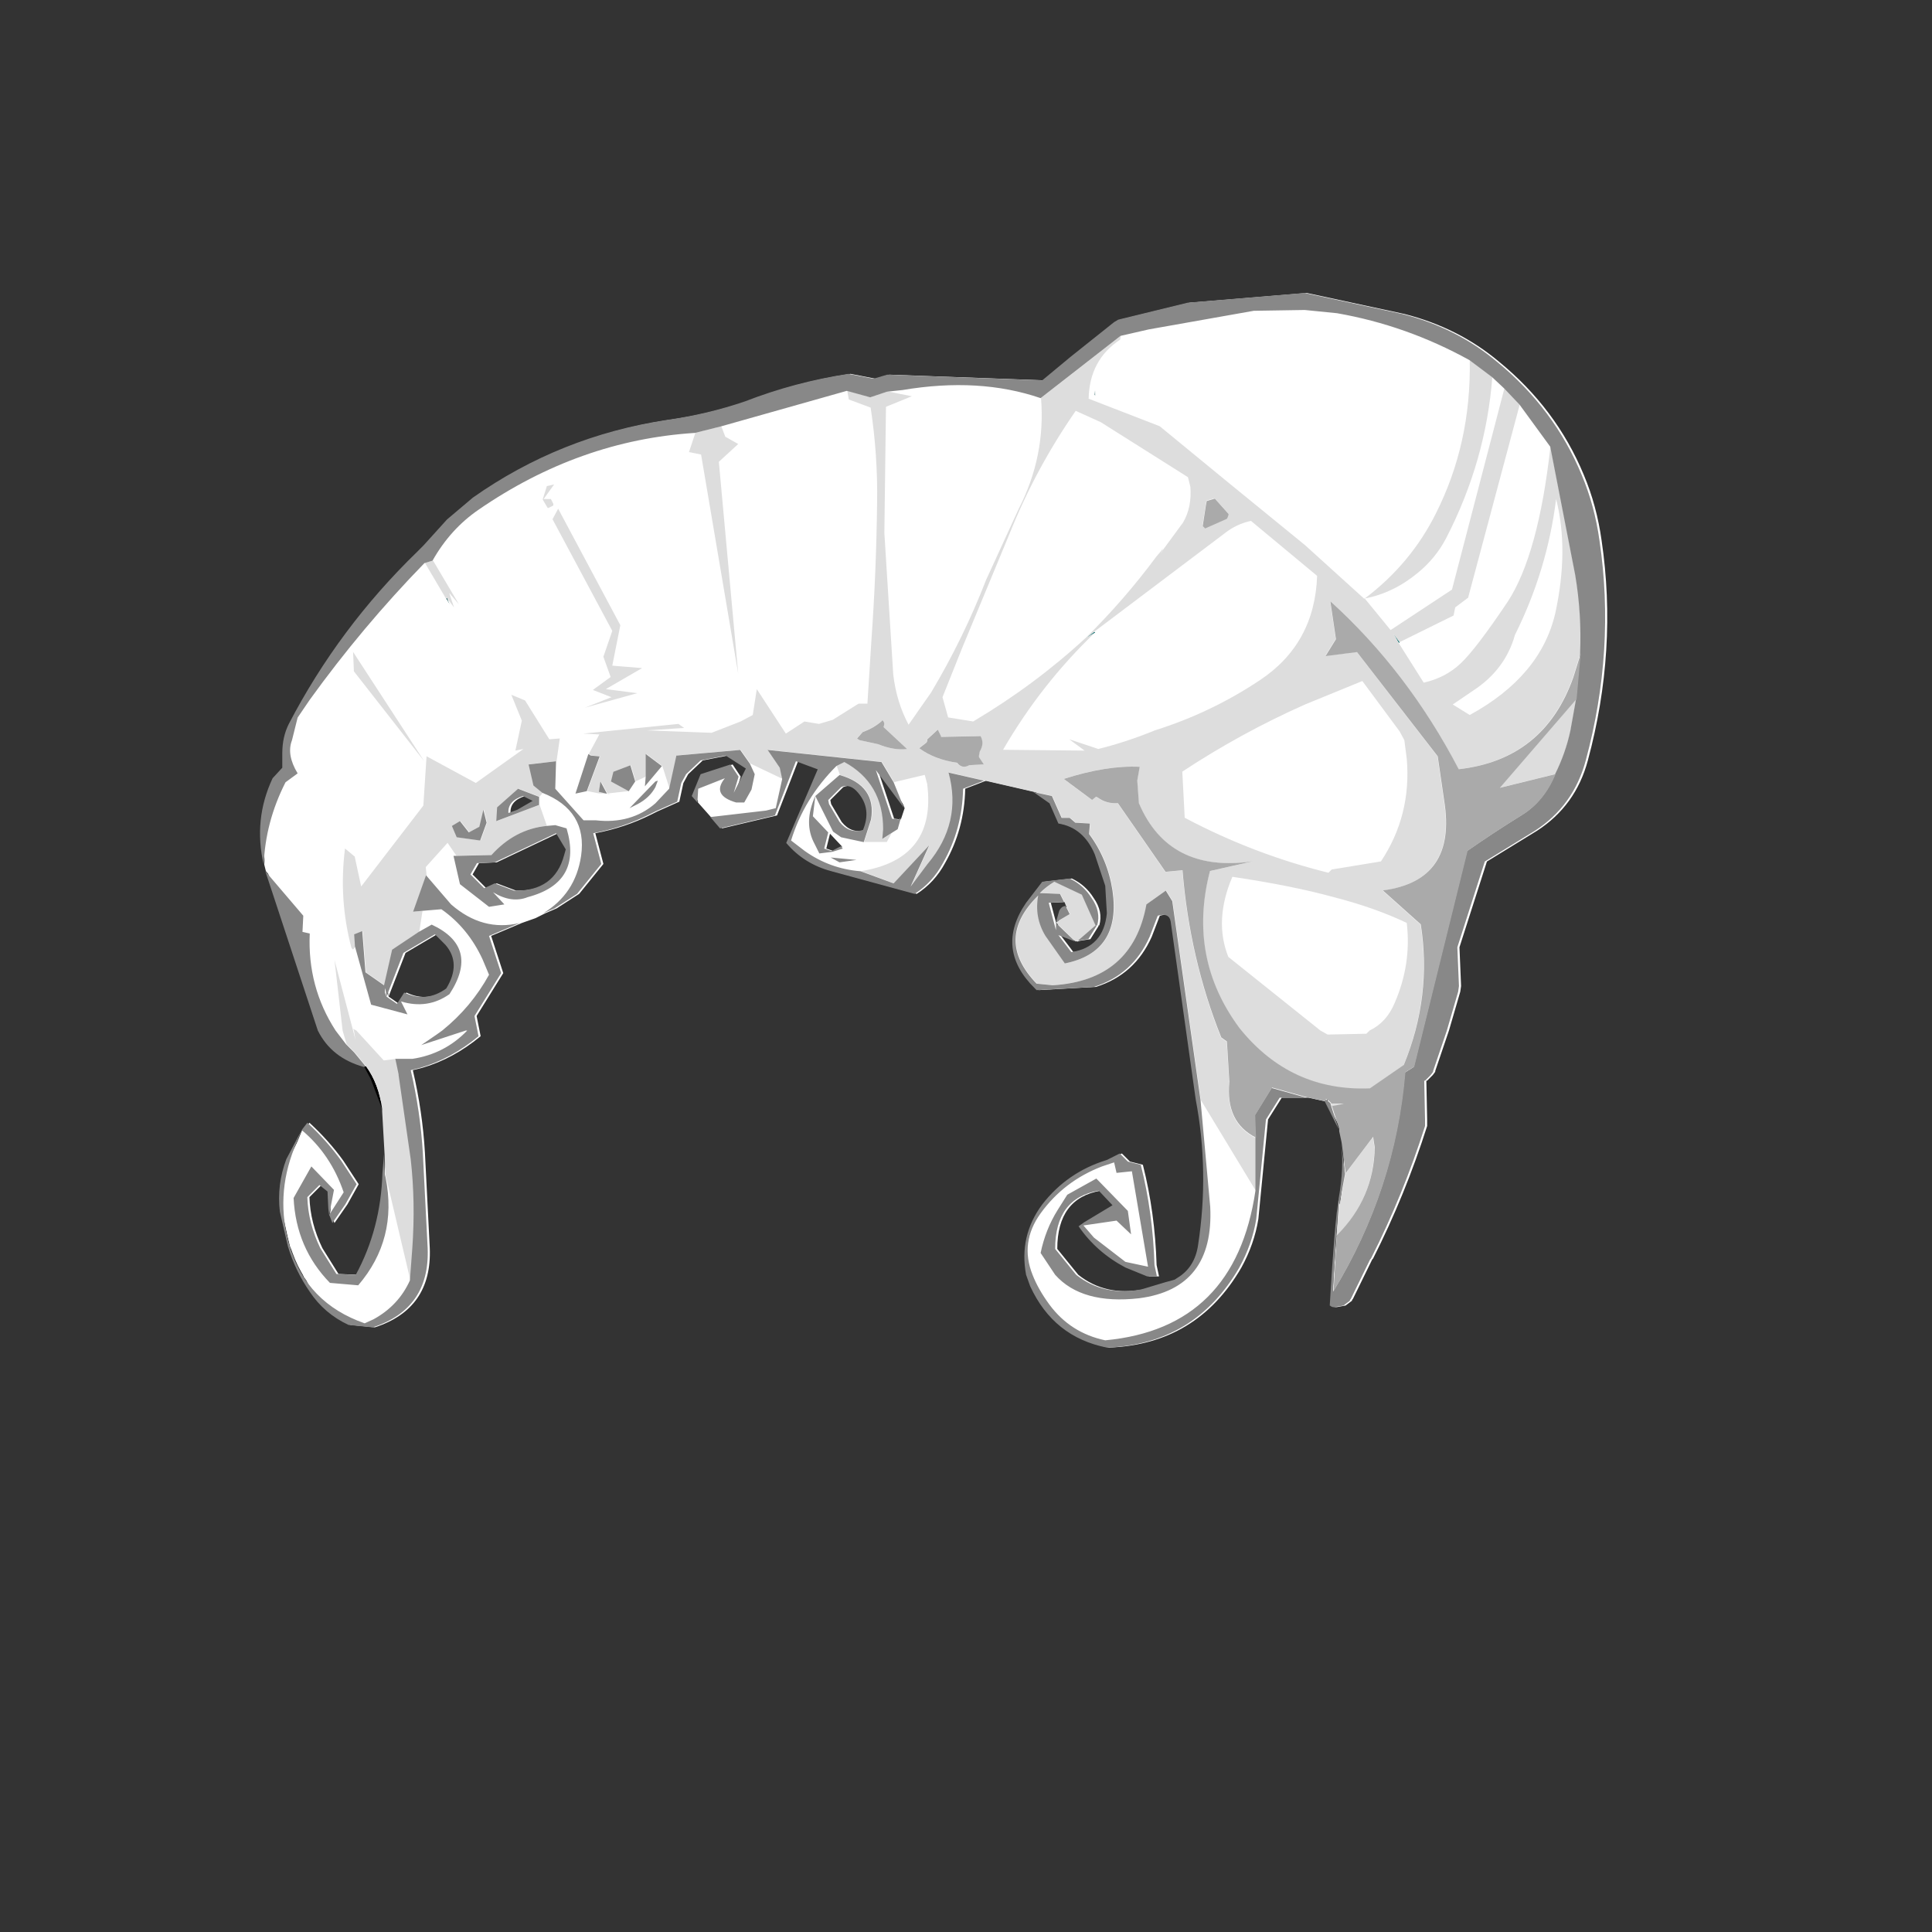<svg width="1761" height="1761" xmlns="http://www.w3.org/2000/svg" xmlns:xlink="http://www.w3.org/1999/xlink" overflow="hidden"><rect width="100%" height="100%" fill="#333333" stroke="none"/><defs><clipPath id="clip0"><rect x="0" y="0" width="1761" height="1761"/></clipPath><clipPath id="clip1"><rect x="236" y="267" width="1230" height="962"/></clipPath><clipPath id="clip2"><rect x="236" y="267" width="1230" height="962"/></clipPath><clipPath id="clip3"><rect x="236" y="267" width="1230" height="962"/></clipPath><clipPath id="clip4"><rect x="236" y="267" width="1230" height="962"/></clipPath></defs><g clip-path="url(#clip0)"><g clip-path="url(#clip1)"><g clip-path="url(#clip2)"><g clip-path="url(#clip3)"><g clip-path="url(#clip4)"><path d="M935.241 1114.19C951.434 1132.36 976.949 1139.48 1011.8 1135.55 976.949 1139.48 951.434 1132.36 935.241 1114.19ZM237.405 1087.68 238.526 1090.36 238.27 1089.45ZM321.199 1086.16 318.132 1094.04 320.401 1090.32ZM991.188 1064.86 961.004 1069.27 961.005 1069.27ZM1193.71 1045.66 1194.35 1050.12 1194.35 1050.12ZM325.002 1025.83 325.002 1025.83 327.578 1052.94ZM1236.05 1022.48 1236.05 1022.48 1233.18 1033.37C1222.27 1066.63 1207.36 1098.73 1188.46 1129.65 1207.36 1098.73 1222.27 1066.63 1233.18 1033.37ZM338.158 941.86 347.821 1008.89C350.766 1034.91 351.257 1061.91 349.293 1089.89L347.086 1119.34 347.086 1119.35 349.293 1089.89C351.257 1061.91 350.766 1034.91 347.822 1008.89ZM336.043 931.562 336.433 931.953 336.043 931.562ZM333.835 917.571 336.78 931.562 333.836 917.571ZM297.766 891.797 322.793 919.044 322.793 919.044ZM397.877 891.796 359.402 904.394 357.391 905.052 357.391 905.052 359.402 904.394 397.877 891.797 399.349 891.797 399.349 891.796ZM277.891 827.728 277.891 827.73 294.821 891.796 297.03 900.633 297.029 900.63 294.821 891.797ZM297.03 815.209 294.821 818.155 294.821 818.155 297.03 815.21 297.03 815.21ZM369.905 804.163 341.197 821.101 325.738 860.867C324.757 852.521 324.266 851.293 324.266 857.185L325.738 860.867 335.307 867.495 341.932 857.185C355.182 863.567 367.942 862.34 380.211 853.503 389.534 838.284 389.289 825.028 379.474 813.736ZM303.655 801.217 296.293 804.163 296.945 813.956 296.293 804.163 303.655 801.218ZM922.541 795.601 926.407 805.636 944.073 830.674 944.073 830.674 926.407 805.636 922.542 795.601ZM366.961 795.326C396.405 809.073 401.802 830.183 383.155 858.657 369.905 867.986 355.182 870.194 338.988 865.285 355.182 870.195 369.905 867.986 383.155 858.658 401.803 830.183 396.405 809.073 366.961 795.326ZM358.127 782.807 355.182 801.954 330.891 818.155 323.53 850.557 318.032 846.731 323.53 850.557 330.891 818.155 355.182 801.954 358.127 782.807ZM433.211 776.916 419.224 779.125 433.211 776.916ZM943.337 774.706 929.351 775.443 935.977 800.481 935.977 793.854 935.976 793.854 935.241 793.116 935.976 793.116 935.976 793.116 935.977 793.116 938.921 782.807 944.809 778.389 944.809 778.388ZM919.782 768.815 919.782 768.815 919.769 770.108 919.769 770.108ZM923.888 766.712 923.888 766.712 938.942 767.314ZM921.254 766.606 921.254 766.606 923.428 766.693 923.429 766.693ZM1036.09 764.396 1018.43 776.916C1010.07 823.065 981.615 847.611 933.032 850.557L919.612 849.215 933.032 850.557C981.615 847.611 1010.07 823.065 1018.43 776.916L1036.09 764.397ZM730.601 734.203 738.698 738.623 754.156 736.413 738.698 738.622ZM296.293 733.467 302.182 760.714 296.293 733.467ZM287.46 726.103 287.46 726.103 295.332 732.666ZM820.406 723.157 788.017 757.768 788.017 757.768 820.406 723.158ZM380.946 720.948 361.071 743.041 361.807 750.405 350.03 783.544 350.03 783.544 361.808 750.405 361.071 743.041 380.947 720.949ZM437.361 719.348 436.098 720.351 421.432 731.994 389.755 732.715 421.433 731.995 436.098 720.351 437.361 719.348ZM781.994 719.109 781.994 719.11 781.392 720.211 781.392 720.211ZM694.531 718.739 707.045 728.313C714.652 733.713 722.688 737.947 731.153 741.016 722.688 737.947 714.652 733.713 707.045 728.313ZM785.81 712.111 785.809 712.111 783.188 716.919 783.188 716.919ZM480.322 712.111 424.377 738.622 408.183 739.359 402.294 749.669 414.808 762.188 424.377 757.768 442.044 764.396C466.581 764.888 481.794 754.087 487.683 731.995L489.155 726.839ZM728.392 711.375 724.712 726.103 731.336 728.313 740.17 723.894 741.642 726.103 740.17 723.894ZM479.586 704.747 489.892 707.693C495.413 726.195 494.101 740.892 485.958 751.784 494.101 740.892 495.413 726.195 489.892 707.693ZM952.778 701.795 953.643 702.538 966.178 703.235 953.643 702.537ZM392.724 701.065 385.363 705.483 389.78 715.793 411.127 718.739 389.78 715.793 385.363 705.483 392.724 701.065ZM414.072 690.755 410.391 706.22 400.822 711.375 410.391 706.22 414.072 690.756ZM464.863 686.337 464.863 686.337 468.022 695.468 468.023 695.468 464.863 686.337ZM554.669 685.6 547.309 689.282 547.309 689.283ZM716.615 678.236 732.809 710.639 740.17 715.793 759.981 720.04 740.17 715.793 732.809 710.639ZM450.142 678.236C440.817 681.181 436.4 686.337 436.892 693.701L444.988 690.755 458.974 682.655ZM630.49 675.291 630.49 675.291 632.347 677.222ZM510.532 674.265 519.336 676.027 525.961 676.027 531.85 677.5 531.842 677.498 525.961 676.027 525.959 676.027 519.336 676.027ZM508.294 673.818 497.989 676.027 508.294 673.818ZM445.724 671.608 426.586 688.545 425.849 701.065 425.849 701.065 426.586 688.546 445.724 671.608ZM748.083 669.583C745.507 668.725 742.869 668.908 740.17 670.135L728.392 681.918 729.129 685.6 738.698 701.801C744.587 709.165 751.702 711.62 760.045 709.165 765.444 696.401 763.971 685.11 755.629 675.291 753.174 672.345 750.659 670.443 748.083 669.583ZM520.808 664.981 519.336 674.554 520.808 664.982ZM817.578 664.919 818.198 667.19 818.198 667.19ZM942.601 662.772 968.365 681.918 972.05 678.973 968.365 681.917 942.602 662.772ZM634.17 662.035 609.878 671.608 634.169 662.036ZM806.756 661.277 788.017 665.717 788.017 665.718 806.757 661.277ZM661.406 658.354 658.461 672.345 651.836 684.127 658.461 672.345ZM838.14 657.306 838.14 657.307 841.569 679.202C842.305 701.018 834.761 721.316 818.934 740.095L803.477 760.713 803.476 760.714 818.935 740.095C834.761 721.316 842.306 701.019 841.57 679.203ZM771.823 654.671 786.545 698.856 792.435 699.593 794.642 698.119 797.587 689.283ZM656.99 648.78 658.192 651.386 656.99 648.78ZM361.808 642.152 361.808 642.152 406.711 666.454 406.711 666.454ZM509.767 639.942 511.975 641.416 519.354 642.087 511.974 641.415ZM562.03 639.942 562.03 660.562 552.46 664.981 546.572 673.818 530.378 664.981 532.586 656.144 548.044 650.252 548.044 650.252 532.585 656.144 530.378 664.981 546.572 673.818 526.698 676.027 526.698 676.027 526.697 676.027 528.126 676.435 526.698 676.027 546.572 673.818 552.461 664.981 562.03 660.562 562.03 639.942 576.753 650.989 561.295 669.399 576.753 650.99 576.753 650.989ZM673.184 636.26 684.225 652.462 686.434 662.772 686.434 662.772 684.225 652.462 673.184 636.26 727.473 642.039 727.473 642.038ZM648.155 636.26 590.003 641.415 583.378 671.608 583.378 671.608 590.003 641.416 648.156 636.26ZM483.267 625.95 480.322 646.57 455.294 649.516 459.711 668.663 467.808 675.291 464.863 678.973 464.863 678.973 467.808 675.291 459.711 668.663 455.294 649.516 480.322 646.57 483.267 625.95ZM505.366 621.57 519.336 622.269 519.336 622.268ZM591.475 612.696 596.628 616.378 562.767 618.586 562.77 618.586 596.628 616.378 591.475 612.696ZM706.309 610.486 719.559 612.696 719.559 612.696ZM439.099 586.184 439.099 586.185 451.613 591.339 473.697 626.688 473.697 626.688 451.614 591.339ZM662.879 581.029 662.879 581.029 689.378 621.532 689.379 621.532ZM838.801 571.845 835.071 581.172 835.072 581.172 838.801 571.845ZM556.099 561.701 558.349 561.883 525.224 581.029 553.933 584.711 506.089 597.965 506.085 597.967 553.933 584.711 525.225 581.029 558.35 561.883ZM294.821 547.155 294.821 547.155 359.598 646.569 359.599 646.57ZM305.863 526.35C288.441 547.093 271.757 568.511 255.807 590.602L244.765 606.804 239.612 627.424C236.178 636.26 237.895 646.325 244.765 657.616L233.724 665.718 244.766 657.616C237.895 646.325 236.178 636.26 239.612 627.424L244.766 606.804 255.807 590.603C271.757 568.511 288.441 547.094 305.863 526.35ZM538.475 522.853 531.113 559.673 531.114 559.673ZM380.21 497.814 379.474 498.551 379.474 498.552 380.211 497.814ZM382.418 493.396 386.835 506.651 386.836 506.651 382.419 493.396ZM1410.9 491.204 1410.9 491.204 1413.34 512.543C1414.08 524.325 1414.21 536.108 1413.71 547.891L1413.71 548.627 1410.04 589.866 1404.88 618.586C1401.94 632.333 1397.27 645.589 1390.89 658.353 1384.02 675.045 1373.72 687.564 1359.98 695.91 1343.29 706.219 1326.85 717.02 1310.66 728.312L1262.08 924.935 1253.98 930.09C1252.5 947.886 1250.04 965.392 1246.57 982.604L1240.44 1005.86 1240.44 1005.86 1246.58 982.604C1250.04 965.393 1252.5 947.887 1253.98 930.09L1262.08 924.935 1310.66 728.313C1326.85 717.02 1343.29 706.22 1359.98 695.91 1373.72 687.564 1384.02 675.045 1390.9 658.353 1397.27 645.589 1401.94 632.333 1404.88 618.587L1410.04 589.866 1413.71 548.627 1413.71 547.891C1414.21 536.108 1414.08 524.325 1413.34 512.543ZM367.697 463.94 391.252 503.706 391.252 503.705ZM475.169 407.973 477.377 412.391 477.377 413.863 472.961 416.073 472.961 416.073 477.378 413.863 477.378 412.391ZM478.113 394.717 468.543 407.972 468.544 407.972 478.114 394.717ZM464.572 385.918 456.49 389.424 451.806 392.236ZM509.996 366.996 504.982 368.389 496.9 371.896ZM645.948 357.895 628.28 374.097 645.947 567.034 645.948 567.037 628.281 374.097 645.948 357.896ZM953.643 327.702C941.375 345.377 930.21 363.541 920.15 382.197L910.699 402.402 910.699 402.402 920.15 382.197C930.21 363.541 941.375 345.377 953.643 327.703L966.439 333.484ZM746.795 317.392 746.795 317.393 766.67 324.758 766.67 324.757ZM804.211 314.448 780.656 324.02 779.184 438.901 780.798 464.591 780.799 464.591 779.185 438.901 780.656 324.02 804.212 314.448ZM762.161 313.939 766.67 315.184 766.671 315.184ZM745.322 309.292 630.489 341.694 630.489 341.694 634.17 351.268 640.968 355.093 634.17 351.268 630.489 341.694ZM971.129 308.372 971.129 308.375 971.313 313.71 971.313 313.71C971.313 310.274 971.245 308.495 971.129 308.372ZM1343.55 306.184 1343.56 306.187 1344.51 307.083 1344.51 307.083 1358.5 321.812 1358.47 321.936 1358.47 321.936 1358.5 321.812 1344.51 307.083ZM1333.48 296.774 1333.35 297.759 1333.35 297.759 1333.48 296.774 1341.62 304.38 1341.62 304.382 1333.48 296.774ZM994.865 259.216 994.865 259.217 994.127 262.898C975.484 275.172 965.911 293.091 965.421 316.656L991.043 326.561 965.421 316.656C965.911 293.091 975.484 275.172 994.127 262.898ZM1192.14 238.597C1213.25 242.279 1233.86 247.679 1253.98 254.797L1292.94 272.337 1253.98 254.797C1233.86 247.679 1213.25 242.279 1192.14 238.597ZM1162.7 220.186 1251.76 239.333C1284.65 247.679 1313.36 262.162 1337.89 282.781 1372.74 311.256 1398.5 345.622 1415.19 385.879 1423.04 404.535 1428.44 424.419 1431.38 445.529 1441.19 511.806 1437.02 578.574 1418.86 645.834 1411.5 673.327 1396.05 694.682 1372.49 709.902L1326.85 737.886 1301.83 815.946 1303.3 851.293 1302.56 856.449 1292.25 891.796 1279.74 928.617 1279.74 929.354 1277.54 932.3 1272.38 937.454 1271.64 937.454 1272.38 972.797 1272.38 973.535 1272.38 974.272 1272.38 975.009 1272.38 975.746 1272.38 977.221 1272.38 978.695C1259.13 1020.42 1242.69 1060.68 1223.06 1099.47L1222.33 1100.2 1204.66 1136.29 1203.93 1137.03 1203.93 1137.76 1198.04 1142.18 1189.94 1143.65 1188.46 1143.65 1186.25 1142.91 1186.99 1142.91 1185.51 1142.18C1187.73 1104.25 1189.8 1076.55 1191.73 1059.06L1193.61 1044.97 1193.61 1044.97 1196.75 1017.91 1195.83 994.166 1195.83 994.156 1193.61 983.845 1193.61 981.644 1181.1 956.602 1182.02 954.76 1182.02 954.76C1181.16 954.514 1180.86 955.128 1181.1 956.601L1164.18 952.919 1132.52 944.082 1117.06 969.12 1117.8 989.743 1117.8 1037.6 1117.8 1037.6 1117.8 989.743 1117.06 969.12 1132.52 944.082 1164.18 952.919 1139.88 952.919 1127.36 972.797 1118.53 1063.38C1116.08 1078.6 1110.92 1093.33 1103.08 1107.57 1076.08 1154.2 1035.85 1178.51 982.352 1180.47 949.963 1174.09 926.652 1155.44 912.421 1124.5L908.74 1114.19C904.323 1090.63 909.23 1069.27 923.462 1050.12 938.675 1030.49 958.305 1016.99 982.352 1009.62L994.127 1003.73 1001.49 1011.09 1013.27 1014.04C1020.63 1043 1024.8 1073.44 1025.78 1105.36L1027.99 1115.67 1019.15 1115.67 999.278 1107.57C981.615 1098.24 967.384 1085.72 956.588 1070.01L961.74 1066.32 987.502 1050.86 974.99 1037.6C948.491 1042.03 935.241 1059.7 935.241 1090.63L954.379 1114.19C971.061 1127.45 990.936 1131.87 1014 1127.45L1036.09 1120.82 1039.03 1120.09 1044.19 1118.62 1046.39 1117.14C1057.19 1110.76 1063.57 1100.69 1065.53 1086.95 1072.41 1042.27 1071.67 998.085 1063.33 954.392L1040.5 792.38C1039.52 786.98 1035.59 785.262 1028.73 787.226L1021.36 806.372C1011.06 829.446 994.127 844.665 970.576 852.03L918.309 854.975 916.837 853.503C892.3 829.446 889.601 803.426 908.74 775.443L923.462 756.296 948.491 753.35C956.833 757.278 963.458 763.169 968.365 771.024 974.252 779.371 975.969 787.717 973.515 796.062L972.778 796.062 972.778 796.799 965.421 808.582 955.852 810.054 972.05 796.062 959.532 768.078 948.099 762.697 959.532 768.078 972.05 796.062 955.852 810.054 953.643 810.791 953.643 810.791 953.642 810.791 938.184 804.9 949.963 820.364C969.593 817.418 980.392 805.636 982.352 785.016L980.877 759.978 971.313 731.258C964.44 715.057 953.398 705.729 938.184 703.275L930.088 684.864 915.366 674.554 932.296 678.236 932.296 678.236 915.365 674.554 870.462 664.244 838.617 657.003 838.617 657.004 870.462 664.244 851.323 671.608C850.833 696.156 844.698 718.739 832.921 739.359 826.541 751.141 817.953 760.469 807.156 767.342L731.336 746.723C714.652 742.305 700.911 733.713 690.115 720.948L718.822 653.934 698.947 646.57 679.809 695.91 629.753 707.693 620.92 697.383 609.141 684.127 603.989 678.236 612.086 658.353 639.323 649.516 646.684 660.562 642.266 675.291 653.309 653.198 634.906 641.416 612.086 645.834 598.836 658.353 594.42 666.454 590.739 683.391 570.864 692.228 564.975 695.174C549.271 703.028 532.34 708.674 514.183 712.111L521.544 740.095 499.461 767.342 478.849 780.598 468.544 785.016 459.711 789.435 447.197 793.854 419.224 805.636 430.266 839.511 405.974 878.541 409.654 896.951C392.97 910.698 375.302 920.271 356.655 925.672L347.822 927.88C353.711 952.919 357.391 977.958 358.863 1002.99L363.28 1089.89C364.752 1126.71 348.067 1150.77 313.224 1162.06L291.141 1159.85C276.418 1152.98 264.641 1142.91 255.807 1129.65L250.717 1119.1 248.777 1116.63 243.744 1104.63 235.932 1088.42 228.571 1056.75C226.608 1040.55 228.571 1024.59 234.46 1008.89L248.446 982.371 253.599 975.746C265.376 986.552 275.682 998.085 284.516 1010.36L298.502 1031.71 288.196 1050.12 276.418 1067.06 274.21 1061.17 273.474 1059.7 272.737 1053.81 272.002 1038.34 264.641 1032.45 253.599 1043.5C254.089 1059.2 258.016 1074.67 265.376 1089.89L280.099 1113.45 297.766 1114.19C312.979 1086.21 321.076 1055.28 322.057 1021.4L323.53 1004.47 323.53 1004.47 321.321 965.437 321.321 963.228 321.321 963.228 319.371 955.217 321.321 963.228 311.016 935.982 305.127 924.935C285.497 919.535 271.51 908.488 263.168 891.796L215.321 746.723 236.244 771.216 215.321 746.723 213.849 740.831C207.469 713.338 210.167 687.073 221.946 662.035L230.779 652.462 230.779 639.206C230.779 629.387 232.742 620.55 236.668 612.696 267.094 554.273 306.108 501.987 353.711 455.839L359.599 449.948 380.947 426.382 404.502 406.499C457.503 369.188 516.392 345.622 581.169 335.804 605.707 332.367 629.507 326.721 652.573 318.866 682.998 307.083 714.406 298.737 746.795 293.828L769.615 298.246 782.128 294.564 923.462 299.718 949.227 278.363 988.977 246.697 992.653 244.488 1055.96 229.023Z" fill="#FFFFFF" fill-rule="evenodd" transform="matrix(1 0 0 1.001 28.453 46.643)"/><path d="M969.908 529.389 961.074 534.544 969.172 528.653 969.908 529.389M1247.42 538.225 1246.68 538.962 1241.52 530.126 1247.42 538.225M335.395 931.43 335.395 932.167 334.659 931.43 335.395 931.43" fill="#006666" fill-rule="evenodd" transform="matrix(1 0 0 1.001 28.453 46.643)"/><path d="M319.832 963.206 309.515 935.967 303.62 924.924 305.094 924.188C312.954 934.985 317.868 947.992 319.832 963.206M525.438 676.091 530.596 677.563 524.7 676.091 525.438 676.091" fill-rule="evenodd" transform="matrix(1 0 0 1.001 28.453 46.643)"/><path d="M969.264 313.071C969.754 306.695 970.004 306.941 970.004 313.806L969.264 313.071M934.674 792.724 934.674 793.459 933.938 792.724 934.674 792.724M378.308 498.458 379.045 497.722 381.989 504.343 378.308 498.458" fill="#004242" fill-rule="evenodd" transform="matrix(1 0 0 1.001 28.453 46.643)"/><path d="M1331.96 296.826 1343 307.134 1295.16 490.458 1239.22 527.27 1215.67 498.556C1233.34 495.121 1249.52 487.268 1264.25 474.997 1275.04 466.162 1283.63 455.609 1290.01 443.338 1314.06 396.709 1328.03 347.872 1331.96 296.826M1356.99 321.858 1384.96 360.143C1377.6 425.914 1364.59 473.034 1345.95 501.501 1326.81 529.969 1312.58 548.621 1303.26 557.457 1293.94 566.291 1282.65 572.181 1269.4 575.126L1246.59 539.05 1247.32 538.314 1296.64 514.018 1298.11 506.655 1309.89 497.82 1356.99 321.858M212.441 740.781C213.423 714.767 220.047 689.735 232.314 665.684L243.356 657.585C236.485 646.297 234.768 636.234 238.203 627.4L243.356 606.784 254.396 590.588C286.291 546.413 321.131 504.938 358.914 466.162L378.051 498.556 381.732 504.447 378.787 497.82 385.412 506.655 380.995 493.403 389.828 503.711 366.275 463.953C377.07 444.811 391.055 429.35 408.229 417.57 469.566 375.359 535.32 352.044 605.489 347.627L599.601 365.296 610.641 367.505 644.499 567.028 626.834 374.132 644.499 357.934 632.723 351.308 629.043 341.737 743.865 309.342 745.337 317.441 765.211 324.803C769.626 353.762 771.59 382.721 771.099 411.68 770.608 453.401 768.891 494.875 765.946 536.106L762.266 594.269 754.17 594.269 730.616 608.993 718.104 612.674 704.855 610.466 687.926 621.51 661.428 581.016 657.748 604.576 646.707 610.466 620.21 620.773 561.326 618.565 595.184 616.355 590.032 612.674 503.178 621.51 517.9 622.246 508.331 639.915 496.554 675.992 506.859 673.783 517.9 675.992 524.524 675.992 530.413 677.464 525.26 675.992 545.133 673.783 551.022 664.948 560.59 660.53 559.855 669.366 575.311 650.959 581.935 671.575 569.423 684.826C554.702 697.589 536.546 702.742 514.956 700.288L503.915 700.288 478.154 671.575 478.889 646.542 481.834 625.927 472.265 626.663 450.183 591.324 437.671 586.169 447.239 609.73 441.351 636.97 448.712 635.498 405.285 666.42 360.386 642.125 357.442 687.035 300.766 760.66 294.878 733.419 286.046 726.056C282.12 756.979 284.083 787.165 291.934 816.614L293.406 818.087 295.614 815.142 310.335 868.152 343.457 876.986 337.569 865.206C353.762 870.115 368.483 867.906 381.732 858.581 400.378 830.112 394.981 809.006 365.539 795.263L353.762 801.889 356.706 782.747 374.371 781.274C390.564 792.564 403.076 807.779 411.909 826.921L417.798 840.911C407.003 860.543 392.772 877.477 375.107 891.711L369.955 895.393 355.97 904.963 396.452 891.711 397.924 891.711C384.185 905.945 367.501 914.534 347.873 917.479L332.417 917.479 321.375 918.952 296.351 891.711 293.406 890.239 294.142 891.711 295.614 900.546 293.406 891.711 276.478 827.658 283.838 891.711 287.518 904.227 277.949 891.711C260.774 865.206 252.923 835.756 254.396 803.361L247.771 801.889 248.507 787.165 213.914 746.671 212.441 740.781M780.668 310.078 794.652 308.605C841.268 300.752 883.223 303.206 920.516 315.969 923.46 351.308 916.591 385.175 899.907 417.57L870.465 481.623C856.725 516.963 840.041 551.075 820.414 583.961L799.805 613.411C792.444 599.668 787.783 584.451 785.82 567.764L777.724 438.921 779.195 324.067 802.748 314.496 780.668 310.078M993.38 259.278 1019.14 253.388 1114.83 236.454 1161.21 235.718 1190.65 238.663C1232.84 246.025 1273.09 260.259 1311.35 281.365 1312.34 331.92 1302.03 378.549 1280.44 421.251 1265.23 451.682 1243.64 477.451 1215.67 498.556L1214.93 498.556 1161.21 449.965 1089.81 391.801 1028.72 341.737 963.942 316.705C964.433 293.145 974 275.229 992.653 262.959L993.38 259.278M969.095 313.024 969.831 313.759C969.831 306.888 969.586 306.642 969.095 313.024M1054.48 388.12 1056.68 396.955C1057.66 409.226 1055.46 420.024 1050.06 429.35L1029.45 457.327 1030.92 455.855 1030.92 455.119 1031.66 452.909 1030.18 455.119 1025.77 460.272C1006.15 486.777 984.554 511.564 960.998 534.633 930.085 563.101 895.981 588.378 858.688 610.466L835.87 606.784 830.719 588.378 848.383 544.204 891.81 439.657C907.513 400.391 927.631 363.087 952.166 327.748L974.98 338.055 1054.48 388.12M969.095 528.742 1088.33 438.921C1095.2 433.522 1103.06 429.841 1111.88 427.878L1172.25 477.942C1170.77 519.172 1153.35 550.83 1119.98 572.917 1090.54 592.551 1058.65 607.766 1024.29 618.565 1007.61 625.436 990.441 631.081 972.778 635.498L946.277 626.663 960.262 636.97 885.922 636.234C908.984 596.477 936.955 560.893 969.831 529.479L969.095 528.742M756.378 746.671C737.731 745.198 720.803 739.063 705.591 728.265L693.078 718.693C700.929 693.17 714.669 670.593 734.297 650.959L737.241 659.058 715.16 678.201C707.8 694.397 707.554 708.877 714.424 721.638L718.84 730.474 730.616 729.001 740.184 726.056 738.713 723.847 726.936 711.331 712.951 696.607 715.16 678.201 731.353 710.595 738.713 715.749 759.322 720.166 779.931 720.166 784.348 712.068 790.236 708.386 793.18 698.078 796.124 689.244 786.556 665.684 814.525 659.058 816.734 667.157C822.622 712.804 802.504 739.309 756.378 746.671M684.982 662.739 679.093 689.244 670.261 691.452 619.474 697.343 607.697 684.09 608.433 671.575 632.723 662.003C624.381 672.311 627.816 679.673 643.027 684.09L650.388 684.09 657.012 672.311 659.956 658.322 655.54 648.751 684.982 662.739M467.112 784.956 458.28 789.373 445.767 793.791C423.195 799.19 402.341 793.545 383.203 776.857L360.386 750.352 359.65 742.99 379.523 720.902 387.62 732.683 385.412 732.683 391.3 758.451 417.798 779.066 431.783 776.857 421.478 765.813C432.763 772.685 443.314 774.157 453.127 770.231 486.495 761.396 498.272 740.536 488.458 707.65L478.154 704.705 470.056 705.442 463.432 686.299 463.432 678.937 466.376 675.256C493.855 686.054 505.633 705.196 501.707 732.683 498.272 755.752 486.74 773.176 467.112 784.956M1116.31 1037.49C1104.04 1120.92 1058.4 1166.33 979.403 1173.69 958.3 1169.28 941.371 1158.48 928.613 1141.29 921.742 1131.97 916.591 1122.89 913.156 1114.06 905.304 1094.42 907.758 1075.77 920.516 1058.1 934.746 1038.47 953.393 1024.24 976.454 1015.4L987.493 1011.72 989.704 1021.29 1003.69 1019.82 1018.41 1106.69 997.804 1102.28 969.095 1080.19 959.526 1069.15 989.704 1064.73 1002.95 1077.25 1000.01 1055.9 971.304 1026.45 944.806 1041.17 935.973 1055.16C928.613 1066.93 923.46 1079.94 920.516 1094.18L933.765 1114.06C949.958 1132.21 975.474 1139.33 1010.32 1135.41 1055.94 1129.52 1077.54 1101.79 1075.08 1052.21L1066.26 955.028 1116.31 1037.49M1051.53 698.078 1049.32 656.113C1085.14 632.553 1122.44 612.184 1161.21 595.005L1213.46 573.654 1247.32 619.301 1251.74 627.4 1253.95 644.333C1256.89 678.691 1249.04 709.859 1230.39 737.836L1185.5 745.198 1182.55 748.143C1136.91 736.854 1093.24 720.166 1051.53 698.078M1389.38 511.809C1380.54 550.094 1354.53 581.016 1311.35 604.576L1295.9 595.005 1314.3 582.488C1333.93 569.727 1346.69 552.793 1352.58 531.688 1372.2 492.421 1384.71 451.192 1390.11 407.999 1397.96 438.921 1397.72 473.524 1389.38 511.809M1242.9 866.679C1238 878.459 1230.39 886.803 1220.09 891.711L1217.15 894.656 1181.81 895.393 1175.18 891.711 1091.28 824.713C1082.44 802.625 1083.68 778.329 1094.96 751.824 1131.27 757.224 1161.93 763.359 1186.96 770.231 1211.99 776.611 1234.31 784.465 1253.95 793.791 1256.89 818.823 1253.21 843.119 1242.9 866.679M470.056 396.219 466.376 407.999 466.376 408.735 470.793 416.097 471.529 416.097 475.945 413.888 475.945 412.416 473.737 407.999 467.112 407.999 476.681 394.747 470.056 396.219M480.362 416.833 475.209 426.405 529.677 528.007 521.58 551.566 528.204 569.973 512.011 581.752 528.94 588.378 504.651 597.95 552.493 584.697 523.788 581.016 556.91 561.874 529.677 559.665 537.037 522.853 480.362 416.833M293.406 547.149 294.142 564.819 358.178 646.542 293.406 547.149M553.23 685.563C560.59 681.636 565.988 676.483 569.423 670.101L571.63 664.211 569.423 664.948 545.869 689.244 553.23 685.563M737.241 738.572 752.698 736.364 729.144 734.155 737.241 738.572M345.665 1119.21C338.795 1134.43 327.755 1146.2 312.544 1154.55L304.447 1158.23C269.116 1145.96 246.299 1122.4 235.994 1087.56 227.162 1057.61 228.634 1027.91 240.411 998.463L247.036 982.264C264.7 996.998 277.458 1015.89 285.309 1038.96L272.061 1059.57 276.478 1036.75 255.868 1015.4 239.674 1044.11C241.147 1074.55 252.188 1100.31 272.796 1121.42L298.558 1123.63C322.602 1095.66 330.944 1063.01 323.584 1025.71L345.665 1119.21" fill="#FFFFFF" fill-rule="evenodd" transform="matrix(1 0 0 1.001 28.453 46.643)"/><path d="M1311.2 281.096 1331.8 296.565C1327.88 347.638 1313.89 396.501 1289.86 443.153 1283.47 455.43 1274.89 465.988 1264.09 474.828 1249.38 487.105 1233.18 494.963 1215.52 498.4L1239.07 527.128 1295.01 490.297 1342.84 306.878 1356.82 321.611 1309.72 497.663 1297.95 506.503 1296.47 513.869 1247.17 538.177 1241.28 530.074 1246.43 538.914 1269.24 575.009C1282.49 572.063 1293.78 566.169 1303.1 557.33 1312.42 548.49 1326.65 529.83 1345.79 501.346 1364.43 472.864 1377.43 425.719 1384.79 359.915L1407.6 477.038C1411.53 500.61 1413 524.182 1412.02 547.754L1412.02 548.49 1405.39 569.852C1387.73 619.943 1352.9 647.934 1300.89 653.828 1269.98 594.406 1230.98 543.334 1183.88 500.61L1189.03 535.231 1179.46 550.7 1208.16 547.017 1281.76 642.041 1287.64 682.556C1295.49 731.173 1276.85 758.428 1231.72 764.322L1266.3 795.259C1273.17 838.966 1268.02 881.69 1250.84 923.432L1219.94 944.794C1171.86 946.758 1132.36 928.588 1101.45 890.284 1069.56 847.56 1060.48 799.678 1074.22 746.643L1113.22 737.803C1062.2 745.169 1027.61 727.49 1009.45 684.765L1007.99 664.141 1010.19 651.617C990.082 650.635 967.018 654.318 941.015 662.667L966.773 681.82 970.45 678.873 971.924 679.609C977.318 683.538 983.458 685.257 990.325 684.765L1033.74 747.379 1049.2 745.905C1053.62 799.925 1065.39 850.751 1084.52 898.387L1089.67 902.07 1091.88 938.9C1089.43 963.454 1097.53 980.402 1116.17 989.724L1116.17 1037.61 1066.13 955.107 1040.37 773.897 1034.48 764.322 1016.82 776.844C1008.47 823.006 980.024 847.56 931.448 850.506L916.729 849.033C890.726 822.023 891.217 795.259 918.201 768.741 915.748 782 917.955 794.278 924.825 805.572L942.487 830.617C976.833 823.742 991.305 801.644 985.912 764.322 982.963 745.169 975.853 727.981 964.565 712.757L965.301 703.181 952.054 702.444 946.903 698.025 939.543 698.025 930.712 678.135 913.785 674.452 868.894 664.141 836.512 656.773C844.853 687.221 838.474 714.968 817.377 740.013L801.922 760.638 818.849 723.07 786.467 757.692 756.294 746.643C802.413 739.276 822.528 712.757 816.641 667.086L814.433 658.984 786.467 665.613 775.429 647.198 671.661 636.149 682.699 652.354 684.908 662.667 655.47 648.671 646.639 636.149 588.499 641.305 581.875 671.507 575.252 650.881 560.534 639.832 560.534 660.458 550.967 664.877 546.55 650.145 531.096 656.037 528.888 664.877 545.079 673.716 525.209 675.926 519.321 664.877 517.849 674.452 518.585 674.452 524.473 675.926 517.849 675.926 506.81 673.716 518.585 642.041 510.489 641.305 508.282 639.832 517.849 622.153 503.13 621.417 589.971 612.576 595.122 616.26 561.27 618.47 620.145 620.679 646.639 610.367 657.678 604.474 661.358 580.902 687.851 621.417 704.778 610.367 718.025 612.576 730.536 608.893 754.086 594.161 762.182 594.161 765.861 535.968C768.805 494.717 770.523 453.22 771.012 411.478 771.503 382.505 769.541 353.531 765.126 324.557L745.255 317.191 743.783 309.087 765.126 314.981 780.58 309.825 802.658 314.244 779.108 323.821 777.637 438.734 785.732 567.643C787.694 584.339 792.355 599.563 799.714 613.313L820.321 583.848C839.946 550.945 856.627 516.815 870.365 481.458L899.802 417.372C916.484 384.96 923.352 351.075 920.409 315.717L993.264 258.997 992.527 262.681C973.884 274.958 964.32 292.882 963.83 316.454L1028.59 341.499 1089.67 391.59 1161.06 449.783 1214.79 498.4 1215.52 498.4C1243.49 477.284 1265.07 451.502 1280.28 421.055 1301.87 378.33 1312.18 331.677 1311.2 281.096M1408.34 589.742 1403.19 618.47C1400.24 632.219 1395.58 645.479 1389.2 658.247L1338.42 670.769 1408.34 589.742M1189.76 1078.86 1191.97 1044.97 1192.7 1050.13 1197.86 1022.14 1222.88 988.986 1224.35 998.57C1223.86 1029.5 1212.33 1056.26 1189.76 1078.86M358.885 465.988 366.245 463.779 389.795 503.557 380.964 493.244 385.38 506.503 378.756 497.663 378.02 498.4 358.885 465.988M605.426 347.392 628.976 341.499 632.656 351.075 644.43 357.705 626.768 373.911 644.43 566.906 610.578 367.281 599.539 365.071 605.426 347.392M1071.28 409.268 1070.54 412.951 1067.59 432.104 1068.33 432.841 1069.81 434.313 1089.67 425.474 1090.41 424.001 1091.15 421.791 1091.15 421.055 1078.63 407.059 1071.28 409.268M1054.35 387.906 974.873 337.816 952.054 327.504C927.523 362.861 907.407 400.184 891.708 439.47L848.286 544.07 830.624 588.268 835.775 606.684 858.589 610.367C895.878 588.268 929.976 562.977 960.886 534.494 984.437 511.414 1006.02 486.614 1025.65 460.096L1030.07 454.939 1031.54 452.73 1030.8 454.939 1030.8 455.676 1029.33 457.149 1049.93 429.157C1055.33 419.827 1057.54 409.023 1056.56 396.746L1054.35 387.906M969.717 529.338C936.845 560.767 908.879 596.371 885.82 636.149L960.15 636.885 946.166 626.572 972.662 635.412C990.325 630.992 1007.49 625.345 1024.18 618.47 1058.52 607.666 1090.41 592.442 1119.85 572.799 1153.21 550.7 1170.63 519.025 1172.1 477.775L1111.76 427.685C1102.92 429.649 1095.07 433.332 1088.21 438.734L968.981 528.602 960.886 534.494 969.717 529.338M868.157 649.407 863.741 642.779 863.741 641.305 864.477 637.622C867.421 632.711 867.667 628.045 865.214 623.626L829.152 624.362 829.152 623.626 826.208 617.733 816.641 626.572 816.641 628.045 815.905 629.519 809.281 634.675C818.604 641.551 830.133 645.97 843.871 647.934 846.815 651.863 850.494 652.6 854.91 650.145L868.157 649.407M734.216 650.881 741.575 647.198C765.126 659.966 776.9 680.346 776.9 708.338L776.164 717.177 784.26 712.021 779.844 720.124 759.238 720.124 765.861 699.498C769.296 678.873 759.729 665.368 737.159 658.984L734.216 650.881M322.088 1004.46 319.88 965.419 319.88 963.209C317.918 947.986 313.012 934.972 305.162 924.168L294.859 911.646 287.499 904.28 283.819 891.757 276.46 827.67 293.386 891.757 295.595 900.597 294.123 891.757 293.386 890.284 296.33 891.757 321.352 919.012 332.391 917.538 335.335 931.534 334.599 931.534 335.335 932.271 346.375 1008.88C349.319 1034.91 349.808 1061.92 347.846 1089.91L345.638 1119.37 323.561 1025.83 322.824 1022.88 322.088 1004.46M952.054 810.728 934.392 793.786 934.392 793.05 946.903 785.682 943.223 778.316 941.751 774.633 938.071 767.267 919.673 766.531C923.598 762.602 928.013 759.165 932.919 756.218L957.942 768.005 970.45 795.995 954.262 809.991 952.054 810.728M1051.4 698.025C1093.11 720.124 1136.77 736.82 1182.4 748.115L1185.35 745.169 1230.24 737.803C1248.88 709.811 1256.73 678.627 1253.79 644.251L1251.58 627.309 1247.17 619.206 1213.31 573.535 1161.06 594.898C1122.3 612.085 1085.01 632.466 1049.2 656.037L1051.4 698.025M1389.2 511.659C1397.54 473.355 1397.79 438.734 1389.94 407.795 1384.55 451.011 1372.03 492.261 1352.41 531.548 1346.52 552.665 1333.77 569.607 1314.13 582.375L1295.73 594.898 1311.2 604.474C1354.37 580.902 1380.38 549.964 1389.2 511.659M1242.75 866.712C1253.05 843.14 1256.73 818.831 1253.79 793.786 1234.17 784.455 1211.84 776.598 1186.82 770.214 1161.8 763.339 1131.14 757.201 1094.83 751.798 1083.54 778.316 1082.32 802.625 1091.15 824.724L1175.05 891.757 1181.66 895.44 1216.99 894.703 1219.94 891.757C1230.24 886.846 1237.85 878.497 1242.75 866.712M1185.35 960.999 1184.61 958.79 1196.39 958.79 1185.35 960.999M470.013 396.009 476.636 394.536 467.069 407.795 473.692 407.795 475.901 412.215 475.901 413.689 471.484 415.898 470.749 415.898 466.333 408.532 466.333 407.795 470.013 396.009M480.316 416.634 536.983 522.708 529.624 559.539 556.854 561.75 523.736 580.902 552.438 584.585 504.602 597.844 528.888 588.268 511.962 581.639 528.152 569.852 521.529 551.437 529.624 527.865 475.164 426.211 480.316 416.634M293.386 547.017 358.149 646.462 294.123 564.696 293.386 547.017M295.595 815.148 293.386 818.095 291.915 816.621C284.065 787.156 282.103 756.954 286.027 726.017L294.859 733.383 300.747 760.638 357.414 686.976 360.357 642.041 405.25 666.35 448.67 635.412 441.311 636.885 447.199 609.63 437.631 586.059 450.143 591.215 472.22 626.572 481.787 625.836 478.843 646.462 453.822 649.407 458.237 668.56 466.333 675.19 463.389 678.873 444.255 671.507 425.12 688.448 424.385 700.972 463.389 686.239 470.013 705.391C450.878 707.355 434.197 716.195 419.968 731.909L387.587 732.647 379.492 720.86 359.622 742.959 360.357 750.326 348.582 783.473 356.678 782.737 353.734 801.889 329.447 818.095 322.088 850.506 305.162 838.72 302.218 801.152 294.859 804.099 295.595 815.148M776.9 615.523 776.9 614.787C777.882 612.331 777.391 610.367 775.429 608.893L775.429 609.63C770.523 614.05 764.635 617.487 757.766 619.943L752.615 625.836 754.822 627.309 771.749 630.992C781.561 634.921 790.393 636.394 798.243 635.412L776.9 615.523M388.324 715.704 409.665 718.651 415.553 702.444 412.609 690.659 408.93 706.128 399.362 711.285 391.267 700.972 383.907 705.391 388.324 715.704" fill="#DDDDDD" fill-rule="evenodd" transform="matrix(1 0 0 1.001 28.453 46.643)"/><path d="M1331.56 296.785 1310.94 281.321C1272.67 260.21 1232.42 245.973 1190.22 238.608L1160.77 235.663 1114.4 236.399 1018.71 253.337 992.944 259.227 920.065 315.932C882.768 303.168 840.81 300.713 794.189 308.568L780.203 310.04 764.745 315.195 743.398 309.304 628.563 341.706 605.008 347.598C534.832 352.016 469.073 375.335 407.73 417.557 390.554 429.339 376.567 444.805 365.771 463.951L358.41 466.16C320.623 504.945 285.78 546.429 253.882 590.614L242.84 606.815 237.687 627.435C234.252 636.272 235.97 646.336 242.84 657.628L231.798 665.728C219.53 689.785 212.905 714.823 211.923 740.843 205.544 713.35 208.243 687.085 220.021 662.046L228.854 652.474 228.854 639.218C228.854 629.399 230.817 620.562 234.743 612.707 265.169 554.285 304.183 501.999 351.785 455.85L357.674 449.959 379.021 426.394 402.577 406.511C455.577 369.199 514.466 345.634 579.245 335.814 603.781 332.379 627.583 326.732 650.647 318.878 681.074 307.094 712.481 298.748 744.869 293.839L767.689 298.258 780.203 294.576 921.538 299.73 947.301 278.375 987.056 246.709 990.732 244.499 1054.03 229.035 1160.77 220.198 1249.84 239.345C1282.73 247.69 1311.43 262.173 1335.97 282.793 1370.81 311.268 1396.57 345.634 1413.26 385.891 1421.11 404.547 1426.51 424.43 1429.46 445.541 1439.27 511.818 1435.1 578.586 1416.94 645.846 1409.58 673.338 1394.12 694.694 1370.57 709.913L1324.93 737.897 1299.9 815.958 1301.37 851.305 1300.63 856.46 1290.33 891.808 1277.82 928.629 1277.82 929.365 1275.61 932.311 1270.46 937.466 1269.72 937.466 1270.46 972.817 1270.46 973.554 1270.46 974.291 1270.46 975.019 1270.46 975.756 1270.46 977.23 1270.46 978.705C1257.21 1020.43 1240.77 1060.69 1221.13 1099.48L1220.4 1100.21 1202.73 1136.3 1201.99 1137.04 1201.99 1137.77 1196.11 1142.19 1188.01 1143.66 1186.54 1143.66 1184.33 1142.92 1185.07 1142.92 1183.59 1142.19C1186.54 1091.62 1189.24 1059.22 1191.69 1044.98L1189.48 1078.86 1186.54 1129.67C1224.32 1067.81 1246.17 1001.29 1252.06 930.102L1260.15 924.947 1308.73 728.324C1324.93 717.032 1341.37 706.231 1358.06 695.922 1371.79 687.575 1382.1 675.057 1388.97 658.364 1395.35 645.6 1400.01 632.344 1402.96 618.598L1408.11 589.878 1411.79 548.639 1411.79 547.902C1412.77 524.337 1411.3 500.772 1407.37 477.206L1384.56 360.116 1356.58 321.823 1342.59 307.094 1331.56 296.785M868.537 664.256 849.398 671.62C848.907 696.168 842.773 718.751 830.995 739.371 824.616 751.153 816.028 760.48 805.232 767.354L729.412 746.734C712.726 742.315 698.985 733.724 688.189 720.959L716.898 653.946 697.023 646.582 677.883 695.922 627.828 707.705 618.995 697.395 669.786 691.503 678.62 689.294 684.508 662.783 682.301 652.474 671.258 636.272 775.051 647.318 786.092 665.728 795.662 689.294 769.898 654.682 784.62 698.867 790.509 699.604 792.718 698.131 789.773 708.441 783.884 712.123 775.787 717.277 776.523 708.441C776.523 680.457 764.745 660.083 741.189 647.318L733.828 651C714.199 670.638 700.458 693.222 692.606 718.751L705.12 728.324C720.333 739.124 737.264 745.261 755.912 746.734L786.092 757.78 818.482 723.169 801.55 760.726 817.009 740.107C838.111 715.069 844.491 687.33 836.148 656.892L868.537 664.256M607.217 684.139 602.063 678.248 610.161 658.364 637.397 649.528 644.758 660.574 640.342 675.302 651.383 653.21 632.981 641.427 610.161 645.846 596.911 658.364 592.495 666.465 588.814 683.403 568.939 692.24 563.05 695.186C547.346 703.04 530.416 708.686 512.258 712.123L519.619 740.107 497.536 767.354 476.924 780.609 466.619 785.028C486.248 773.245 497.781 755.817 501.216 732.743 505.142 705.249 493.364 686.103 465.883 675.302L457.785 668.674 453.369 649.528 478.396 646.582 477.661 671.62 503.425 700.34 514.466 700.34C536.059 702.795 554.216 697.64 568.939 684.876L581.452 671.62 588.077 641.427 646.231 636.272 655.064 648.792 659.481 658.364 656.536 672.356 649.911 684.139 642.55 684.139C627.337 679.72 623.902 672.356 632.245 662.046L607.953 671.62 607.217 684.139M445.271 793.864 417.299 805.648 428.341 839.522 404.049 878.553 407.73 896.963C391.044 910.71 373.378 920.282 354.729 925.683L345.896 927.892C351.785 952.93 355.465 977.967 356.938 1003L361.355 1089.9C362.827 1126.72 346.142 1150.78 311.299 1162.07L289.215 1159.86C274.493 1152.99 262.715 1142.92 253.882 1129.67 245.048 1116.91 238.423 1103.16 234.007 1088.43L226.646 1056.77C224.682 1040.56 226.646 1024.6 232.534 1008.9L246.521 982.391 251.673 975.756C263.452 986.561 273.757 998.095 282.59 1010.37L296.577 1031.72 286.271 1050.13 274.493 1067.07 272.284 1061.18 271.549 1059.71 270.812 1053.82 270.077 1038.36 262.715 1032.46 251.673 1043.51C252.164 1059.22 256.09 1074.68 263.452 1089.9L278.174 1113.46 295.84 1114.2C311.054 1086.22 319.151 1055.29 320.132 1021.41L321.604 1004.48 322.34 1022.89 323.077 1025.84C330.438 1063.15 322.095 1095.79 298.049 1123.78L272.284 1121.57C251.673 1100.46 240.632 1074.68 239.159 1044.25L255.354 1015.53 275.965 1036.88 271.549 1059.71 284.799 1039.09C276.947 1016.02 264.188 997.115 246.521 982.391L239.896 998.589C228.118 1028.05 226.646 1057.75 235.479 1087.69 245.784 1122.55 268.604 1146.11 303.938 1158.39L312.034 1154.71C327.248 1146.37 338.29 1134.58 345.16 1119.36L347.369 1089.9C349.331 1061.92 348.84 1034.92 345.896 1008.9L334.854 932.311 334.854 931.574 331.91 917.582 347.369 917.582C366.997 914.637 383.683 906.045 397.424 891.808L395.952 891.808 355.465 905.063 369.452 895.491 374.604 891.808C392.271 877.571 406.503 860.633 417.299 840.995L411.41 827.004C402.577 807.856 390.063 792.637 373.869 781.346L356.202 782.819 348.104 783.555 359.883 750.417 382.702 776.927C401.841 793.619 422.698 799.265 445.271 793.864M303.202 924.947C283.572 919.546 269.586 908.5 261.243 891.808L213.396 746.734 247.993 787.237 247.257 801.966 253.882 803.438C252.409 835.84 260.261 865.297 277.437 891.808L287.007 904.327 294.368 911.691 304.674 924.21 303.202 924.947M951.718 810.802 936.26 804.911 948.038 820.376C967.667 817.43 978.462 805.648 980.431 785.028L978.957 759.99 969.385 731.269C962.515 715.069 951.473 705.74 936.26 703.286L928.163 684.876 913.44 674.566 930.37 678.248 939.204 698.131 946.565 698.131 951.718 702.549 964.968 703.286 964.232 712.859C975.523 728.079 982.633 745.261 985.582 764.408 990.975 801.72 976.503 823.813 942.149 830.686L924.481 805.648C917.611 794.356 915.403 782.082 917.856 768.827 890.866 795.338 890.375 822.094 916.385 849.096L931.106 850.569C979.694 847.623 1008.15 823.075 1016.5 776.927L1034.16 764.408 1040.06 773.982 1065.82 955.14 1074.65 1052.35C1077.1 1101.93 1055.51 1129.67 1009.87 1135.56 975.028 1139.49 949.51 1132.37 933.315 1114.2L920.065 1094.33C923.01 1080.09 928.163 1067.07 935.524 1055.29L944.356 1041.3 970.857 1026.57 999.569 1056.03 1002.51 1077.38 989.258 1064.87 959.079 1069.28 968.649 1080.33 997.357 1102.43 1017.97 1106.84 1003.25 1019.95 989.258 1021.41 987.056 1011.84 976.008 1015.53C952.945 1024.36 934.297 1038.6 920.065 1058.23 907.306 1075.91 904.852 1094.57 912.704 1114.2 916.139 1123.04 921.292 1132.13 928.163 1141.45 940.922 1158.64 957.853 1169.43 978.957 1173.86 1057.96 1166.49 1103.6 1121.08 1115.87 1037.62L1115.87 989.753 1115.13 969.132 1130.59 944.094 1162.24 952.93 1137.96 952.93 1125.44 972.817 1116.61 1063.39C1114.15 1078.61 1109 1093.34 1101.15 1107.58 1074.16 1154.21 1033.92 1178.52 980.431 1180.48 948.038 1174.1 924.727 1155.45 910.496 1124.51L906.815 1114.2C902.399 1090.64 907.306 1069.28 921.538 1050.13 936.751 1030.5 956.38 1017 980.431 1009.64L992.207 1003.74 999.569 1011.11 1011.34 1014.05C1018.71 1043.01 1022.88 1073.45 1023.86 1105.37L1026.07 1115.68 1017.23 1115.68 997.357 1107.58C979.694 1098.25 965.459 1085.73 954.663 1070.02L959.815 1066.34 985.582 1050.87 973.069 1037.62C946.565 1042.03 933.315 1059.71 933.315 1090.64L952.454 1114.2C969.14 1127.46 989.016 1131.87 1012.08 1127.46L1034.16 1120.84 1037.11 1120.1 1042.26 1118.62 1044.47 1117.15C1055.27 1110.77 1061.65 1100.71 1063.61 1086.95 1070.47 1042.28 1069.74 998.095 1061.4 954.404L1038.58 792.392C1037.6 786.992 1033.67 785.273 1026.81 787.237L1019.44 806.384C1009.13 829.458 992.207 844.677 968.649 852.042L916.385 854.987 914.913 853.515C890.375 829.458 887.676 803.438 906.815 775.455L921.538 756.307 946.565 753.362C954.908 757.29 961.533 763.181 966.44 771.036 972.332 779.382 974.049 787.728 971.595 796.074L970.857 796.074 970.857 796.81 963.496 808.594 953.926 810.066 970.12 796.074 957.607 768.09 932.579 756.307C927.672 759.253 923.255 762.69 919.329 766.617L937.732 767.354 941.413 774.718 927.426 775.455 934.051 800.492 934.051 793.864 951.718 810.802M1184.33 958.822 1185.07 961.03 1191.69 981.653 1179.18 956.612C1178.69 953.666 1180.4 954.158 1184.33 958.086L1184.33 958.822M1197.58 1022.15 1192.43 1050.13 1191.69 1044.98C1195.13 1025.84 1195.86 1008.9 1193.9 994.166L1197.58 1022.15M942.885 778.4 946.565 785.764 934.051 793.128 936.996 782.819C938.468 779.873 940.431 778.4 942.885 778.4M295.104 815.221 294.368 804.174 301.729 801.228 304.674 838.786 321.604 850.569 328.965 818.166 353.258 801.966 365.035 795.338C394.48 809.084 399.878 830.195 381.229 858.669 367.979 867.997 353.258 870.206 337.063 865.297L342.952 877.079 309.827 868.243 295.104 815.221M387.118 732.743 419.508 732.007C433.739 716.296 450.424 707.459 469.564 705.495L477.661 704.759 487.966 707.705C497.781 740.598 486.003 761.463 452.633 770.299 442.818 774.227 432.267 772.755 420.98 765.881L431.285 776.927 417.299 779.137 390.799 758.517 384.91 732.743 387.118 732.743M462.939 686.348 423.924 701.077 424.66 688.558 443.799 671.62 462.939 678.984 462.939 686.348M574.827 651 559.37 669.411 560.105 660.574 560.105 639.954 574.827 651M550.536 664.992 544.647 673.829 528.452 664.992 530.661 656.156 546.119 650.264 550.536 664.992M506.369 673.829 496.064 676.038 507.841 639.954 510.05 641.427 518.147 642.164 506.369 673.829M443.064 690.767 457.05 682.666 448.216 678.248C438.892 681.193 434.475 686.348 434.966 693.713L443.064 690.767M524.036 676.038 518.147 674.566 517.411 674.566 518.883 664.992 524.772 676.038 524.036 676.038M552.745 685.612 545.382 689.294 568.939 664.992 571.147 664.256 568.939 670.147C565.504 676.529 560.105 681.685 552.745 685.612M738.244 723.905 739.717 726.115 730.148 729.061 718.37 730.533 713.953 721.697C707.083 708.932 707.328 694.449 714.689 678.248L736.773 659.101C759.346 665.483 768.916 678.984 765.481 699.604L758.856 720.223 738.244 715.805 730.883 710.649 714.689 678.248 712.481 696.658 726.467 711.387 722.787 726.115 729.412 728.324 738.244 723.905M727.203 685.612 736.773 701.813C742.662 709.177 749.778 711.632 758.12 709.177 763.518 696.413 762.046 685.12 753.703 675.302 748.796 669.411 743.643 667.693 738.244 670.147L726.467 681.93 727.203 685.612M736.773 738.633 728.676 734.215 752.232 736.425 736.773 738.633M478.396 712.123 422.452 738.633 406.258 739.371 400.369 749.68 412.883 762.199 422.452 757.78 440.119 764.408C464.656 764.9 479.869 754.098 485.758 732.007L487.23 726.851 478.396 712.123M387.855 715.805 383.438 705.495 390.799 701.077 398.896 711.387 408.466 706.231 412.146 690.767 415.091 702.549 409.202 718.751 387.855 715.805M377.549 813.748 367.979 804.174 339.271 821.112 323.813 860.879 333.382 867.507 340.007 857.197C353.258 863.579 366.017 862.351 378.285 853.515 387.61 838.295 387.364 825.04 377.549 813.748M322.34 857.197 323.813 860.879C322.831 852.533 322.34 851.305 322.34 857.197" fill="#888888" fill-rule="evenodd" transform="matrix(1 0 0 1.001 28.453 46.643)"/><path d="M1412.32 548.649 1408.63 589.846 1338.69 670.766 1389.49 658.26C1382.63 674.935 1372.31 687.441 1358.57 695.779 1341.89 706.077 1325.44 716.867 1309.26 728.146L1260.67 924.564 1252.57 929.714C1246.68 1000.83 1224.84 1067.28 1187.05 1129.07L1190 1078.31C1212.57 1055.75 1224.1 1029.03 1224.6 998.124L1223.12 988.569 1198.1 1021.67 1194.41 993.71 1192.21 983.419 1192.21 981.207 1185.58 960.61 1196.62 958.404 1184.85 958.404 1184.85 957.668C1180.92 953.744 1179.2 953.254 1179.69 956.196L1162.76 952.518 1131.1 943.69 1115.65 968.703 1116.38 989.297C1097.73 979.985 1089.63 963.063 1092.09 938.541L1089.87 901.759 1084.72 898.08C1065.59 850.509 1053.81 799.749 1049.39 745.802L1033.94 747.273 990.5 684.743C983.632 685.234 977.492 683.517 972.099 679.593L970.625 678.858 966.942 681.8 941.177 662.674C967.187 654.337 990.257 650.659 1010.37 651.639L1008.16 664.145 1009.64 684.743C1027.8 727.411 1062.39 745.066 1113.44 737.71L1074.42 746.538C1060.68 799.504 1069.76 847.321 1101.66 889.989 1132.57 928.242 1172.08 946.388 1220.17 944.426L1251.1 923.092C1268.27 881.405 1273.42 838.739 1266.56 795.09L1231.96 764.193C1277.11 758.308 1295.75 731.089 1287.91 682.536L1282.01 642.076 1208.4 547.178 1179.69 550.856 1189.26 535.407 1184.11 500.832C1231.22 543.5 1270.23 594.504 1301.16 653.846 1353.18 647.961 1388.02 620.006 1405.68 569.982L1412.32 548.649M1071.47 409.612 1078.84 407.405 1091.35 421.383 1091.35 422.118 1090.61 424.325 1089.87 425.796 1070 434.624 1068.53 433.152 1067.8 432.417 1070.74 413.29 1071.47 409.612M868.298 649.433 855.047 650.168C850.63 652.62 846.95 651.885 844.005 647.961 830.263 646 818.73 641.586 809.405 634.719L816.031 629.569 816.768 628.099 816.768 626.627 826.338 617.8 829.282 623.684 829.282 624.42 865.353 623.684C867.807 628.099 867.562 632.758 864.617 637.662L863.881 641.34 863.881 642.812 868.298 649.433M777.016 615.593 798.363 635.455C790.511 636.436 781.677 634.964 771.862 631.041L754.931 627.363 752.722 625.891 757.876 620.006C764.746 617.554 770.635 614.121 775.543 609.707L775.543 608.972C777.506 610.443 777.996 612.404 777.016 614.857L777.016 615.593" fill="#AAAAAA" fill-rule="evenodd" transform="matrix(1 0 0 1.001 28.453 46.643)"/><path d="M1149.07 319.727 1199.85 269.723 1179.99 307.961 1221.19 277.811 1231.49 285.165 1179.25 366.056 1245.47 323.404 1160.85 415.326 1205 358.702 1157.91 388.852 1156.43 374.145 1140.98 388.117 1179.99 325.61 1136.57 367.527 1143.19 348.407 1107.87 395.471 1126.27 339.583 1093.15 382.969 1079.9 341.053 1070.34 351.349 1086.53 289.577 1089.48 315.316 1132.88 242.514 1110.82 313.844 1146.13 258.691 1116.7 335.17 1167.47 274.134 1149.07 319.727M1068.14 332.229 1053.41 348.407 1051.21 261.633 1064.45 259.427 1079.18 274.869 1068.14 332.229M1232.23 391.059 1243.27 394.736 1168.21 416.061 1244.73 363.115 1232.23 391.059M409.548 472.686 415.434 459.449 444.868 531.516 438.981 541.075 409.548 472.686M527.284 399.884 558.189 382.234 539.057 416.796 547.152 461.654 542.736 469.009 572.906 535.928 517.718 442.535 527.284 399.884M679.604 371.94 679.604 544.752C674.699 522.691 671.755 500.629 670.774 478.568 668.812 441.309 668.812 404.05 670.774 366.792L687.699 357.232 679.604 371.94M352.151 604.318 327.868 538.869 338.17 542.546 362.453 596.963 352.151 604.318" fill="#FFFFFF" fill-rule="evenodd" transform="matrix(1 0 0 1.001 28.453 46.643)"/></g></g></g></g></g></svg>
